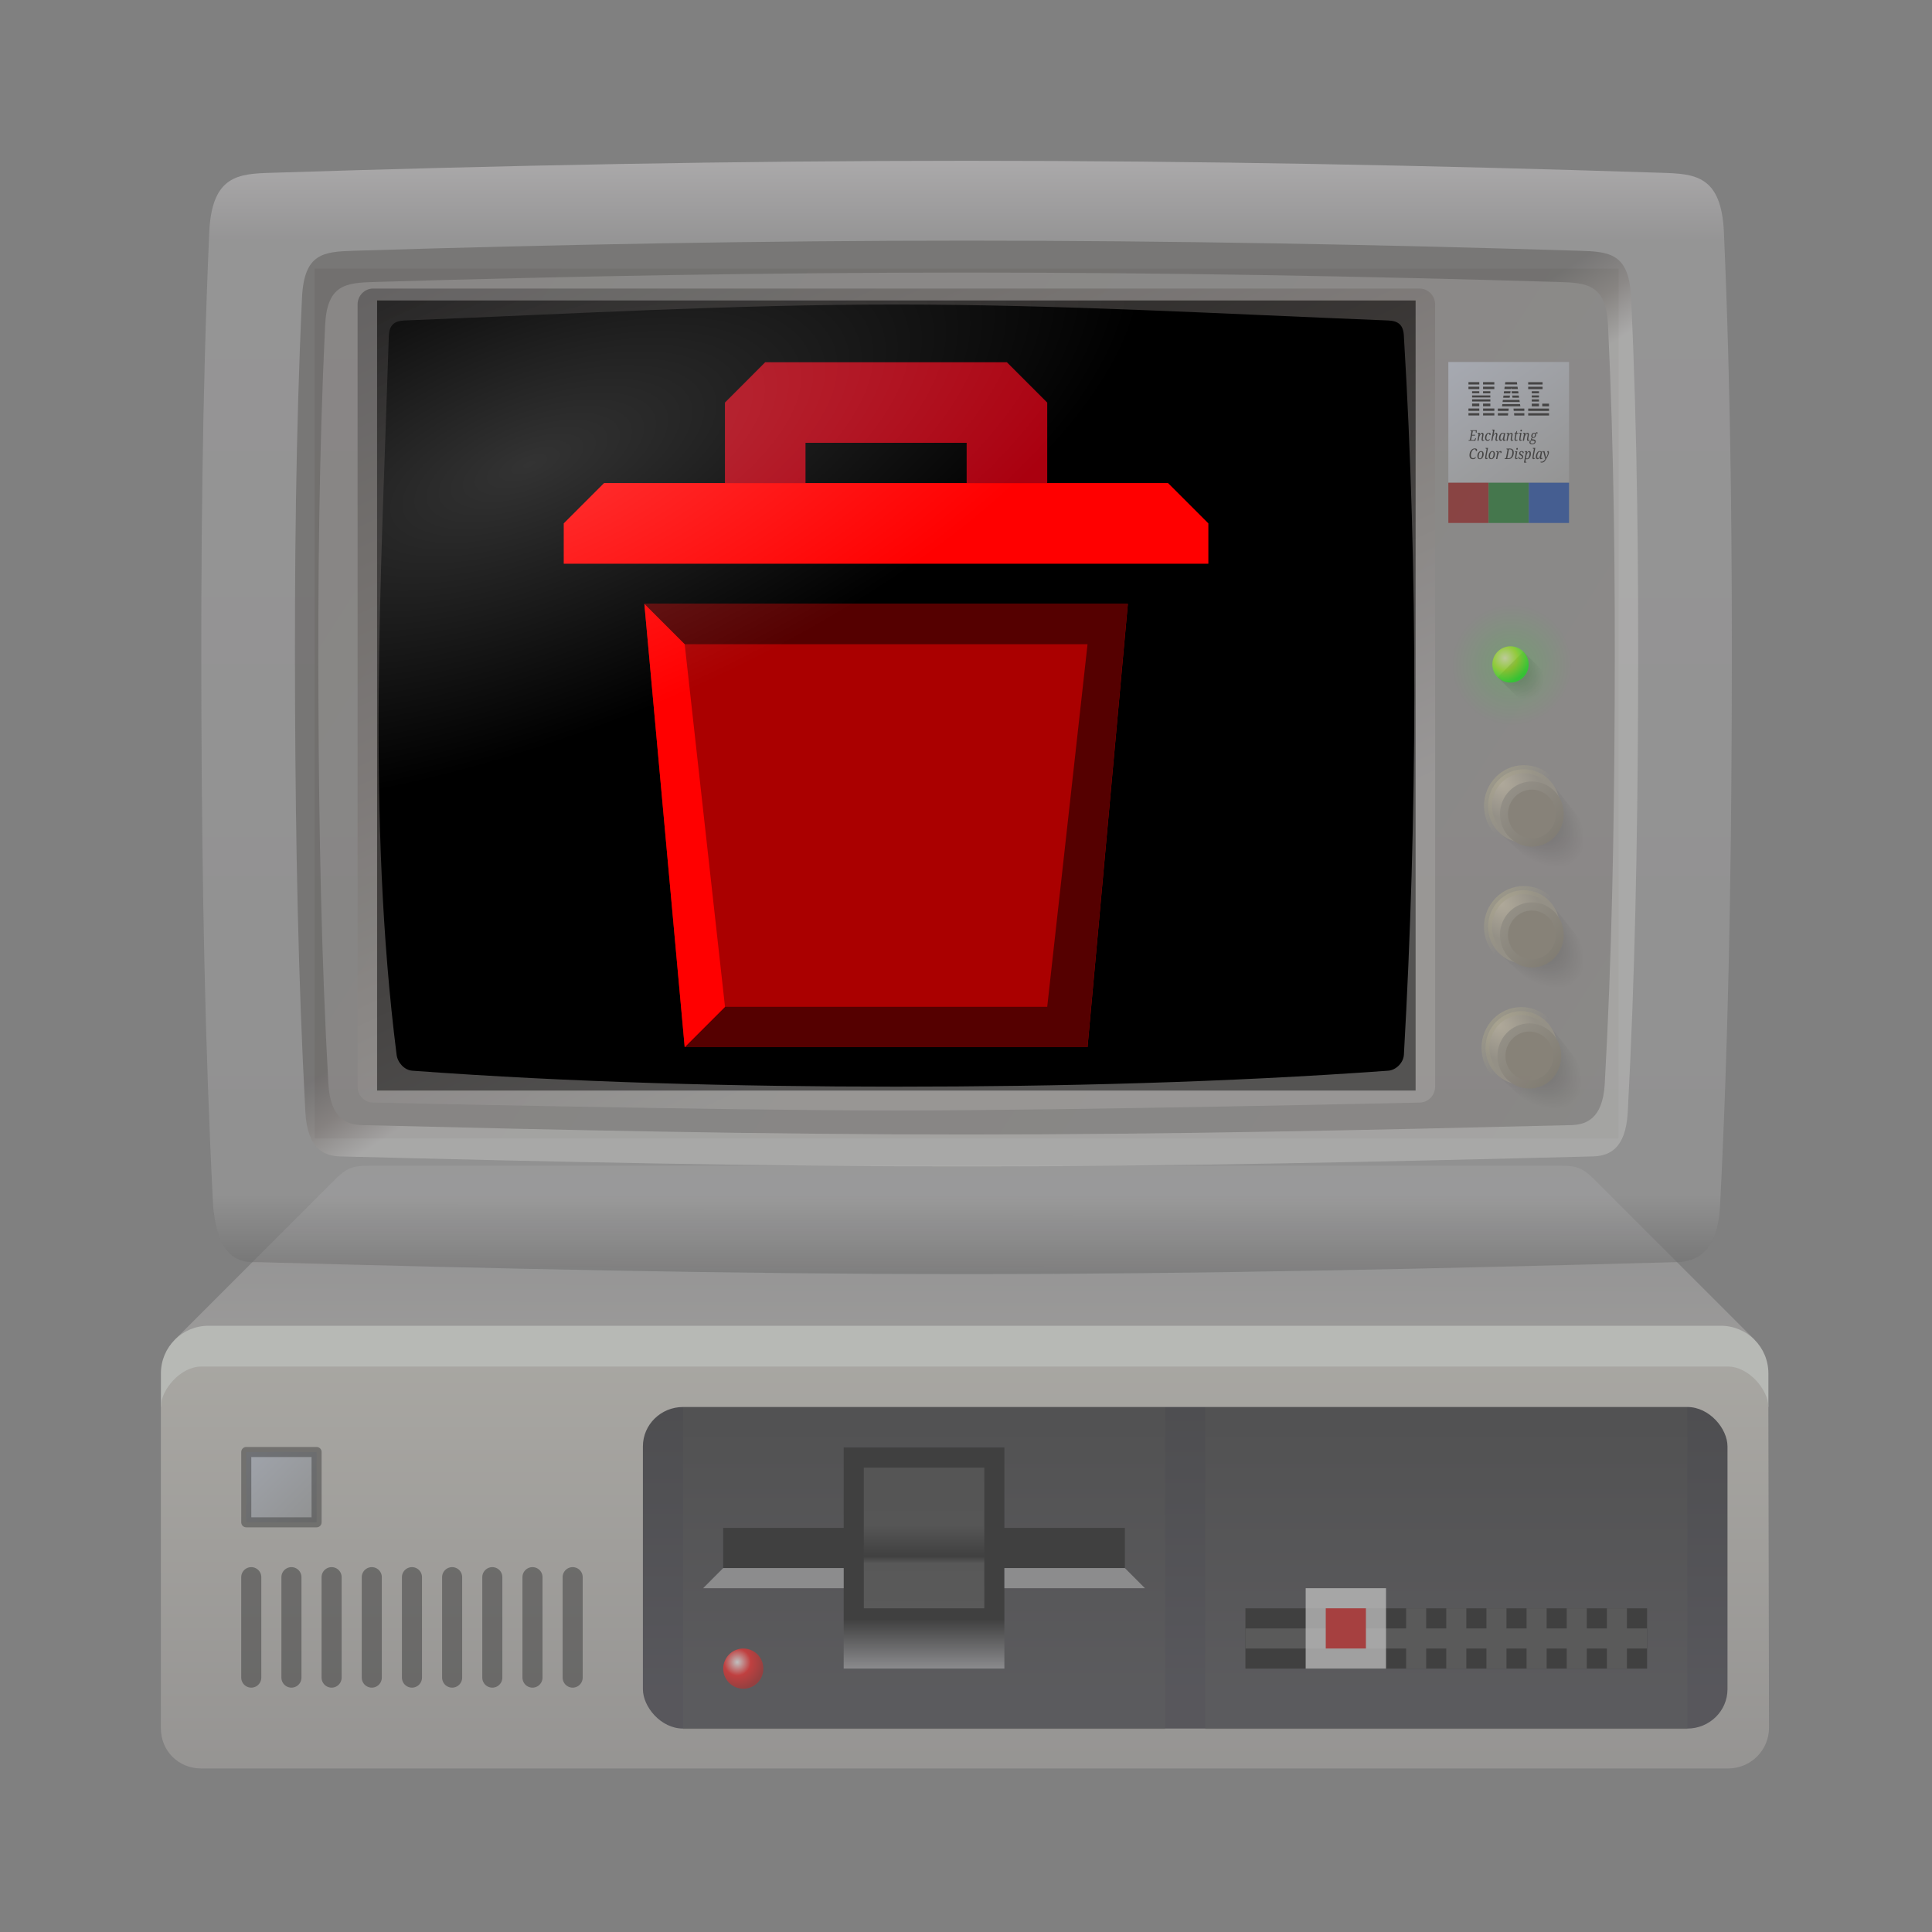 <?xml version="1.0" encoding="UTF-8"?>
<svg width="48" height="48" version="1.1" viewBox="0 0 12.7 12.7" xmlns="http://www.w3.org/2000/svg" xmlns:xlink="http://www.w3.org/1999/xlink"><rect x="0" y="0" width="12.7" height="12.7" fill="#808080" stroke="none"/><defs><linearGradient id="c"><stop stop-color="#292929" offset="0"/><stop stop-color="#3d3d3d" offset="1"/></linearGradient><linearGradient id="b"><stop stop-color="#c2cada" offset="0"/><stop stop-color="#9ea09f" offset="1"/></linearGradient><linearGradient id="z" x1="2.646" x2="2.646" y1="49.477" y2="65.088" gradientTransform="matrix(.769 0 0 .769 .611 -.59)" gradientUnits="userSpaceOnUse"><stop stop-color="#cfccc3" offset="0"/><stop stop-color="#aba8a5" offset="1"/></linearGradient><linearGradient id="q" x1="3.187" x2="3.175" y1="42.598" y2="49.237" gradientTransform="matrix(.769 0 0 .769 .59 -1.2)" gradientUnits="userSpaceOnUse"><stop stop-color="#9f9fa2" offset="0"/><stop stop-color="#b5b3b1" offset="1"/></linearGradient><linearGradient id="n" x1="5.257" x2="8.276" y1="52.971" y2="55.989" gradientTransform="matrix(.935 0 0 .935 .704 -9.194)" gradientUnits="userSpaceOnUse" xlink:href="#b"/><linearGradient id="aa" x1="23.019" x2="23.019" y1="51.329" y2="61.383" gradientTransform="matrix(.997 0 0 1.066 .094 -16.713)" gradientUnits="userSpaceOnUse"><stop stop-color="#1c1c21" offset="0"/><stop stop-color="#2f2e38" offset="1"/></linearGradient><linearGradient id="w" x1="42.598" x2="42.598" y1="51.329" y2="61.383" gradientTransform="matrix(.947 0 0 .984 2.534 -12.229)" gradientUnits="userSpaceOnUse" xlink:href="#c"/><linearGradient id="v" x1="42.598" x2="42.598" y1="51.329" y2="61.383" gradientTransform="matrix(.947 0 0 .984 1.882 -12.229)" gradientUnits="userSpaceOnUse" xlink:href="#c"/><linearGradient id="s" x1="24.97" x2="24.97" y1="51.419" y2="58.622" gradientTransform="matrix(.965 0 0 1.155 .322 -19.847)" gradientUnits="userSpaceOnUse"><stop offset="0"/><stop offset=".781"/><stop stop-color="#929297" offset="1"/></linearGradient><linearGradient id="r" x1="30.785" x2="30.785" y1="52.456" y2="57.343" gradientTransform="matrix(.848 0 0 1.084 3.621 -16.529)" gradientUnits="userSpaceOnUse"><stop stop-color="#292929" offset="0"/><stop stop-color="#2b2b2b" offset=".41"/><stop offset=".63"/><stop stop-color="#303030" offset=".68"/><stop stop-color="#333" offset="1"/></linearGradient><radialGradient id="k" cx="27.208" cy="57.856" r=".529" gradientTransform="matrix(-9.2292e-6 1.907 -1.915 -9.4548e-6 135.75 -4.233)" gradientUnits="userSpaceOnUse"><stop stop-color="#fff" offset="0"/><stop stop-color="#f00" offset=".498"/><stop stop-color="#a00" offset="1"/></radialGradient><linearGradient id="y" x1="7.938" x2="7.933" y1="2.646" y2="39.555" gradientTransform="matrix(.408 0 0 .417 -2.764 -4.422)" gradientUnits="userSpaceOnUse"><stop stop-color="#d5d2d4" offset="0"/><stop stop-color="#abaaab" offset=".07"/><stop stop-color="#a2a2a2" offset=".93"/><stop stop-color="#686868" offset="1"/></linearGradient><linearGradient id="x" x1="11.159" x2="12.747" y1="33.478" y2="35.983" gradientTransform="matrix(.408 0 0 .417 -2.764 -4.422)" gradientUnits="userSpaceOnUse"><stop stop-color="#5b5958" offset="0"/><stop stop-color="#847e7b" offset=".5"/><stop stop-color="#c0bfbe" offset="1"/></linearGradient><linearGradient id="u" x1="13.229" x2="25.4" y1="6.879" y2="33.867" gradientTransform="matrix(.408 0 0 .417 -2.764 -4.422)" gradientUnits="userSpaceOnUse"><stop stop-color="#413f3f" offset="0"/><stop stop-color="#726c69" offset=".5"/><stop stop-color="#a7a5a4" offset="1"/></linearGradient><linearGradient id="m" x1="51.656" x2="54.968" y1="9.754" y2="13.668" gradientTransform="matrix(1.39 0 0 1.15 -18.631 -2.61)" gradientUnits="userSpaceOnUse" xlink:href="#b"/><radialGradient id="l" cx="27.208" cy="57.856" r=".529" gradientTransform="matrix(-3.0458e-6 .632 -.632 -3.1348e-6 55.083 -13.631)" gradientUnits="userSpaceOnUse"><stop stop-color="#ffb" offset="0"/><stop stop-color="#af0" offset=".498"/><stop stop-color="#0f0" offset="1"/></radialGradient><radialGradient id="j" cx="53.975" cy="20.637" r=".794" gradientTransform="matrix(1.054 3.7014e-6 -1.8253e-6 1.054 -38.272 -18.092)" gradientUnits="userSpaceOnUse"><stop stop-color="#0f0" stop-opacity=".2" offset=".3"/><stop stop-color="#0f0" stop-opacity="0" offset="1"/></radialGradient><radialGradient id="i" cx="52.759" cy="-23.573" r=".529" gradientTransform="matrix(1.117 8.7133e-6 -5.2303e-6 .67 -43.227 5.239)" gradientUnits="userSpaceOnUse"><stop stop-opacity=".5" offset="0"/><stop stop-opacity="0" offset="1"/></radialGradient><radialGradient id="g" cx="53.975" cy="23.343" r="1.607" gradientTransform="matrix(1.071 1.071 -.576 .576 9.65 -47.953)" gradientUnits="userSpaceOnUse"><stop stop-opacity=".5" offset="0"/><stop stop-opacity="0" offset="1"/></radialGradient><radialGradient id="f" cx="54.548" cy="23.063" r="1.323" gradientTransform="matrix(-.5 .6 -.984 -.82 103.14 8.669)" gradientUnits="userSpaceOnUse"><stop stop-color="#d6cbae" offset="0"/><stop stop-color="#9d9786" offset="1"/></radialGradient><linearGradient id="p" x1="52.652" x2="55.298" y1="21.96" y2="24.606" gradientUnits="userSpaceOnUse"><stop stop-color="#bab28d" offset="0"/><stop stop-color="#b8b389" stop-opacity="0" offset=".498"/></linearGradient><linearGradient id="o" x1="53.446" x2="55.033" y1="22.754" y2="24.342" gradientUnits="userSpaceOnUse"><stop stop-color="#9d9786" offset="0"/><stop stop-color="#77705f" offset="1"/></linearGradient><linearGradient id="t" x1="11.774" x2="55.959" y1="6.218" y2="35.057" gradientTransform="matrix(.408 0 0 .417 -2.764 -4.422)" gradientUnits="userSpaceOnUse"><stop stop-color="#74706d" offset="0"/><stop stop-color="#7e7a77" offset="1"/></linearGradient><radialGradient id="h" cx="19.05" cy="10.065" r="17.595" gradientTransform="matrix(.479 -.188 .075 .2 -4.868 2.451)" gradientUnits="userSpaceOnUse"><stop stop-color="#fff" stop-opacity=".2" offset="0"/><stop stop-color="#fff" stop-opacity="0" offset="1"/></radialGradient></defs><g transform="matrix(.22 0 0 .22 .48 .74)" opacity=".5" style="mix-blend-mode:normal"><path d="m3.042 36.666 4.793-4.793c0.407-0.407 0.592-0.408 1.203-0.408l35.21-5.43e-4c0.611 0 0.795 0.001 1.203 0.408l4.793 4.793z" fill="url(#q)" opacity="1" style="mix-blend-mode:normal"/><path d="m4.05 36.249h45.182c0.789 0 1.425 0.635 1.425 1.425v0.996h-48.031l1e-7 -0.996c1e-7 -0.789 0.635-1.425 1.425-1.425z" fill="#edf1ea" opacity="1" stroke-linecap="round" stroke-linejoin="round" stroke-width=".204" style="mix-blend-mode:normal"/><path d="m3.826 37.469h45.629c0.611 0 1.2 0.692 1.201 1.201l0.02 9.586c0.001 0.676-0.545 1.221-1.221 1.221h-45.629c-0.676 0-1.201-0.524-1.201-1.201v-9.606c0-0.509 0.59-1.201 1.201-1.201z" fill="url(#z)" opacity="1"/><g transform="matrix(.851 0 0 .851 .245 5.544)" opacity="1" stroke-width=".954" style="mix-blend-mode:normal"><rect x="5.795" y="40.514" width="2.469" height="2.469" rx="6.8657e-18" ry="6.867e-18" fill="url(#n)" opacity="1" stroke="#000" stroke-linecap="round" stroke-linejoin="round" stroke-opacity=".5" stroke-width=".353" style="mix-blend-mode:normal;paint-order:markers stroke fill"/></g><g transform="matrix(.769 0 0 .769 .611 9.754)" opacity="1" style="mix-blend-mode:normal"><path id="a" d="m6.131 44.223v3.902" fill="none" stroke="#000" stroke-linecap="round" stroke-linejoin="round" stroke-opacity=".533" stroke-width=".78" style="paint-order:markers stroke fill"/><use transform="translate(1.561)" xlink:href="#a"/><use transform="translate(3.122)" xlink:href="#a"/><use transform="translate(7.805)" xlink:href="#a"/><use transform="translate(4.683)" xlink:href="#a"/><use transform="translate(6.244)" xlink:href="#a"/><use transform="translate(9.366)" xlink:href="#a"/><use id="d" transform="translate(10.927)" xlink:href="#a"/><use transform="translate(1.561)" xlink:href="#d"/></g><g transform="matrix(.791 0 0 .776 .09 9.379)"><rect x="21.413" y="37.755" width="40.97" height="12.382" rx="1.517" fill="url(#aa)" opacity="1" stroke-linecap="round" stroke-linejoin="round" stroke-opacity=".5" stroke-width=".273" style="mix-blend-mode:normal;paint-order:markers stroke fill"/><g transform="matrix(.998 0 0 1.023 .075 -1.167)" opacity="1" style="mix-blend-mode:normal"><rect x="22.9" y="38.057" width="18.245" height="12.107" fill="url(#v)" fill-opacity=".502" opacity="1" style="mix-blend-mode:normal;paint-order:markers stroke fill"/><path d="m24.42 42.597h4.561v-3.027h6.082v3.027h4.561v1.513h-4.561v3.783h-6.082v-3.783h-4.561z" fill="url(#s)" opacity="1" stroke-linecap="round" stroke-opacity=".75" stroke-width=".559" style="mix-blend-mode:normal;paint-order:stroke markers fill"/><path d="m24.42 44.11-0.76 0.757h5.321v-0.757zm10.643 0v0.757h5.321l-0.76-0.757z" fill="#fff" fill-opacity=".5" opacity="1" stroke-linecap="round" stroke-opacity=".75" stroke-width=".58" style="mix-blend-mode:normal;paint-order:stroke markers fill"/><rect x="29.742" y="40.327" width="4.561" height="5.297" ry="0" fill="url(#r)" opacity="1" style="mix-blend-mode:normal;paint-order:stroke markers fill"/><ellipse cx="25.181" cy="47.894" rx=".76" ry=".757" fill="url(#k)" style="paint-order:stroke markers fill"/></g><g transform="matrix(.998 0 0 1.023 .091 -1.167)" opacity="1" style="mix-blend-mode:normal"><rect x="42.65" y="38.057" width="18.245" height="12.107" fill="url(#w)" fill-opacity=".502" opacity="1" style="mix-blend-mode:normal;paint-order:markers stroke fill"/><rect x="44.17" y="45.624" width="15.204" height="2.27" opacity="1" style="mix-blend-mode:normal;paint-order:stroke markers fill"/><path d="m51.772 45.624v0.757l-0.76-1e-6v-0.757h-0.76v0.757h-6.082v0.757h6.082v0.757h0.76v-0.757l0.76 1e-6v0.757h0.76v-0.757l0.76-3e-6v0.757l0.76 1e-6v-0.757l0.76-1e-6v0.757h0.76v-0.757h0.76v0.757h0.76v-0.757l0.76 3e-6v0.757h0.76v-0.757l0.76-1e-6v-0.757l-0.76 1e-6v-0.757h-0.76v0.757h-0.76l-1e-6 -0.757h-0.76v0.757h-0.76l-1e-6 -0.757h-0.76v0.757l-0.76 1e-6v-0.757l-0.76-1e-6v0.757h-0.76l-1e-6 -0.757z" fill="#333" opacity="1" style="mix-blend-mode:normal;paint-order:stroke markers fill"/><rect x="46.451" y="44.867" width="3.041" height="3.027" fill="#fff" fill-opacity=".75" opacity="1" style="mix-blend-mode:normal;paint-order:stroke markers fill"/><rect x="47.211" y="45.624" width="1.52" height="1.513" ry="0" fill="#c00" opacity="1" style="mix-blend-mode:normal;paint-order:stroke markers fill"/></g></g></g><g transform="matrix(.475 0 0 .475 1.097 2.633)"><path d="m1.45-3.152c3.205-0.103 6.411-0.166 9.617-0.166 3.206 0 6.412 0.062 9.617 0.166 0.459 0.015 0.83 0.031 0.864 0.828 0.098 2.244 0.117 4.491 0.108 6.737-9e-3 2.246-0.047 4.494-0.162 6.737-0.024 0.421-0.158 0.759-0.594 0.773-3.277 0.089-6.555 0.166-9.833 0.166-3.278 0-6.556-0.077-9.833-0.166-0.447 0.028-0.557-0.388-0.594-0.773-0.115-2.243-0.153-4.491-0.162-6.737-0.009-2.246 0.01-4.493 0.108-6.737 0.035-0.797 0.406-0.814 0.864-0.828z" fill="url(#y)" opacity=".5" style="paint-order:normal"/><rect x="2.045" y="-1.826" width="18.046" height="12.038" rx="2.9813e-18" ry="3.0937e-18" fill="url(#t)" fill-opacity=".75" opacity=".5" style="mix-blend-mode:normal"/><path d="m11.068-2.213c-2.827 0-5.655 0.053-8.481 0.14-0.424 0.013-0.688 0.037-0.717 0.649-0.087 1.878-0.104 3.759-0.096 5.64 0.008 1.881 0.042 3.762 0.143 5.64 0.031 0.507 0.262 0.597 0.478 0.604 2.89 0.074 5.781 0.139 8.672 0.139h4.04e-4c2.891-6e-6 5.781-0.065 8.671-0.139 0.216-0.007 0.448-0.097 0.478-0.604 0.101-1.878 0.135-3.759 0.143-5.64 0.008-1.881-0.009-3.762-0.096-5.64-0.028-0.612-0.293-0.636-0.716-0.649-2.826-0.087-5.653-0.14-8.481-0.14zm0 0.442c2.729 0 5.457 0.049 8.185 0.13 0.409 0.012 0.664 0.035 0.691 0.604 0.084 1.748 0.1 3.5 0.092 5.251-0.008 1.751-0.04 3.503-0.138 5.251-0.03 0.472-0.253 0.556-0.462 0.562-2.789 0.069-5.579 0.13-8.369 0.13h-4.04e-4c-2.79-4e-6 -5.58-0.061-8.369-0.13-0.209-0.006-0.432-0.09-0.462-0.562-0.098-1.748-0.13-3.5-0.138-5.251-0.008-1.751 0.009-3.502 0.092-5.251 0.027-0.57 0.282-0.592 0.691-0.604 2.728-0.081 5.456-0.13 8.185-0.13z" fill="url(#x)" opacity=".5"/><rect x="2.909" y="-1.385" width="14.372" height="10.934" rx="2.9992e-18" ry="3.0653e-18"/><g stroke-linecap="round" stroke-linejoin="round" stroke-miterlimit="3.3" stroke-opacity=".25" stroke-width=".139"><path d="m8.28-0.53h3.345l0.558 0.558v1.115l-1.115 1e-7v-0.558h-2.23v0.558l-1.115-1e-7v-1.115z" fill="#aa000f" style="paint-order:stroke fill markers"/><path d="m6.608 2.815 0.558 6.133h5.575l0.558-6.133h-5.575z" fill="#a00" style="paint-order:stroke fill markers"/><path d="m5.492 2.258v-0.558l0.558-0.558h7.805l0.558 0.558v0.558z" fill="#f00" style="paint-order:stroke fill markers"/><path d="m13.298 2.815-0.558 6.133h-5.575l0.558-0.558h4.46l0.558-5.018h-5.575l-0.558-0.558z" fill="#500" style="paint-order:stroke fill markers"/><path d="m6.608 2.815 0.558 0.558 0.558 5.018-0.558 0.558z" fill="#f00" style="paint-order:stroke fill markers"/></g><rect x="2.909" y="-1.385" width="14.372" height="10.934" rx="2.9992e-18" ry="3.0653e-18" fill="url(#h)"/><path d="m2.855-1.55c-0.12 0-0.216 0.099-0.216 0.221v10.823c0 0.122 0.096 0.221 0.216 0.221 0 0 4.827 0.11 7.24 0.11 2.413 0 7.24-0.11 7.24-0.11 0.12 0 0.216-0.099 0.216-0.221v-10.823c0-0.122-0.096-0.221-0.216-0.221zm7.24 0.221c2.27 2e-7 4.539 0.131 6.808 0.221 0.139 0.006 0.211 0.061 0.216 0.221 0.198 3.28 0.186 6.664 0 9.94-0.006 0.11-0.108 0.213-0.216 0.221-2.232 0.162-4.57 0.221-6.808 0.221-2.202 0-4.503-0.059-6.7-0.221-0.108-0.008-0.202-0.111-0.216-0.221-0.413-3.266-0.212-6.659-0.108-9.94 0.005-0.16 0.077-0.215 0.216-0.221 2.269-0.09 4.538-0.221 6.808-0.221z" fill="url(#u)" opacity=".5" stroke-miterlimit="3.6" stroke-opacity=".5" stroke-width=".109" style="paint-order:fill markers stroke"/><g transform="matrix(.363 0 0 .371 -1.567 -3.727)" opacity=".5" stroke-width="1.2" style="mix-blend-mode:normal"><rect x="53.171" y="8.608" width="4.602" height="4.503" rx="1.0208e-17" ry="8.4466e-18" fill="url(#m)" opacity="1" style="mix-blend-mode:normal;paint-order:markers stroke fill"/><path d="m54.924 9.447h-0.43v-0.088h0.43zm0 0.171h-0.43v-0.088h0.43zm-0.152 0.157h-0.278v-0.076h0.278zm-0.421-0.328h-0.413v-0.088h0.413zm0.421 0.485h-0.696v-0.078h0.696zm-0.421-0.314h-0.413v-0.088h0.413zm0.421 0.641h-0.278v-0.099h0.278zm-0.421-0.485h-0.275v-0.076h0.275zm0.574 0.657h-0.43v-0.088h0.43zm-0.152-0.349h-0.696v-0.081h0.696zm0.152 0.52h-0.43v-0.086h0.43zm-0.574-0.344h-0.275v-0.099h0.275zm0 0.173h-0.413v-0.088h0.413zm0 0.171h-0.413v-0.086h0.413zm1.446-1.156h-0.466l0.011-0.088h0.442zm0.049 0.333h-0.253l-0.011-0.081h0.252zm-0.024-0.162h-0.252l-0.007-0.055-0.007 0.055h-0.249l0.011-0.088h0.49zm0.047 0.323h-0.253l-0.011-0.081h0.252zm-0.325-0.241-0.013 0.081h-0.247l0.011-0.081zm0.524 0.733h-0.404l-0.01-0.088h0.414zm-0.175-0.331h-0.654l0.011-0.079h0.631zm-0.371-0.241-0.013 0.081h-0.247l0.011-0.081zm0.547 0.744h-0.384l-0.01-0.086h0.394zm-0.152-0.344h-0.699l0.011-0.081h0.676zm-0.443 0.085-0.01 0.088h-0.406v-0.088zm-0.02 0.173-0.01 0.086h-0.385v-0.086zm1.31-1.07h-0.549v-0.088h0.549zm0 0.171h-0.549v-0.088h0.549zm0.246 0.641h-0.259v-0.099h0.259zm-0.383-0.485h-0.276v-0.076h0.276zm0 0.157h-0.276v-0.078h0.276zm0 0.152h-0.276v-0.081h0.276zm0 0.176h-0.276v-0.099h0.276zm0.383 0.173h-0.795v-0.088h0.795zm0 0.171h-0.795v-0.086h0.795z" stroke-linecap="round" stroke-linejoin="round" stroke-opacity=".5" stroke-width=".368" style="mix-blend-mode:normal;paint-order:markers stroke fill" aria-label="HAL"/><path d="m55.948 11.13c-0.009 0-0.016 0.004-0.022 0.011-0.005 0.007-0.008 0.016-0.008 0.028 0 0.02 0.009 0.029 0.028 0.029 0.009 0 0.016-3e-3 0.021-0.009 0.006-0.007 0.008-0.016 0.008-0.029 0-0.02-0.009-0.03-0.028-0.03zm-1.107 6.45e-4 -0.004 0.023h0.004c0.023 0 0.034 0.008 0.034 0.025 0 0.003-0.002 0.013-0.005 0.029l-0.063 0.338h0.045l0.026-0.14c0.005-0.027 0.017-0.053 0.037-0.081 0.019-0.028 0.038-0.042 0.056-0.042 0.015 0 0.023 0.011 0.023 0.033 0 0.012-0.002 0.029-0.007 0.051l-0.011 0.057c-0.006 0.033-0.01 0.057-0.01 0.073s4e-3 0.03 0.012 0.04c0.008 0.01 0.019 0.015 0.032 0.015 0.019 0 0.039-0.011 0.06-0.031l-0.008-0.016c-0.011 0.008-0.022 0.013-0.032 0.013-0.011 0-0.017-0.009-0.017-0.026 0-0.016 0.002-0.036 0.007-0.057l0.013-0.065c0.006-0.028 9e-3 -0.048 9e-3 -0.059 0-0.04-0.017-0.061-0.052-0.061-0.033 0-0.064 0.024-0.091 0.073h-0.005c0.007-0.031 0.013-0.061 0.019-0.091l0.019-0.1zm-0.829 0.025-0.004 0.023h0.007c0.014 0 0.023 0.002 0.028 0.007 0.004 0.004 0.007 0.011 0.007 0.019 0 0.004-2.34e-4 0.008-0.001 0.013l-0.051 0.268c-0.002 0.011-0.007 0.02-0.013 0.027-0.006 0.006-0.018 0.009-0.035 0.009h-0.007l-0.004 0.023h0.263l0.022-0.096h-0.026l-0.008 0.023c-0.009 0.03-0.028 0.045-0.056 0.045h-0.094l0.031-0.164h0.118l0.005-0.027h-0.118l0.028-0.145h0.082c0.023 0 0.035 0.012 0.035 0.036 0 0.002-3.87e-4 0.007-0.001 0.015l-0.001 0.017h0.026l0.016-0.096zm1.758 0.029c-0.018 0.051-0.043 0.077-0.075 0.077l-0.004 0.022h0.037l-0.03 0.158c-0.003 0.017-0.005 0.032-0.005 0.045 0 0.043 0.018 0.064 0.053 0.064 0.022 0 0.044-0.009 0.066-0.026l-0.008-0.021c-0.013 0.008-0.026 0.012-0.04 0.012-0.017 0-0.026-0.01-0.026-0.03 0-0.01 2e-3 -0.026 6e-3 -0.047l0.03-0.156h0.059l6e-3 -0.031h-0.059l0.013-0.067zm0.778 0.041c-0.02 0-0.037 0.013-0.053 0.039-0.013-0.012-0.029-0.017-0.05-0.017-0.034 0-0.062 0.013-0.083 0.038-0.021 0.025-0.031 0.053-0.031 0.083 0 0.031 0.011 0.053 0.034 0.065-0.018 0.01-0.03 0.02-0.037 0.027-0.006 0.008-0.01 0.017-0.01 0.028 0 0.017 0.008 0.03 0.023 0.038-0.025 0.005-0.044 0.014-0.059 0.028-0.014 0.014-0.021 0.031-0.021 0.051 0 0.047 0.035 0.071 0.107 0.071 0.043 0 0.075-0.01 0.098-0.029 0.023-0.019 0.035-0.045 0.035-0.079 0-0.042-0.025-0.065-0.076-0.071l-0.047-6e-3c-0.017-0.002-0.025-7e-3 -0.025-0.016 0-0.012 0.011-0.024 0.035-0.035 0.003 7.1e-4 0.008 0.001 0.016 0.001 0.034 0 0.061-0.013 0.081-0.038 0.021-0.026 0.031-0.054 0.031-0.084 0-0.017-0.004-0.031-0.011-0.042 0.01-0.008 0.018-0.013 0.025-0.013 0.009 0 0.013 0.006 0.013 0.019 0.019 0 0.029-0.011 0.029-0.033 0-0.017-0.009-0.025-0.025-0.025zm-1.833 0.021c-0.042 0-0.077 0.02-0.105 0.06-0.028 0.04-0.041 0.083-0.041 0.131 0 0.035 0.009 0.063 0.026 0.083 0.018 0.02 0.041 0.03 0.069 0.03 0.026 0 0.046-0.007 0.062-0.019 0.015-0.013 0.023-0.026 0.023-0.041 0-0.007-0.002-0.012-0.005-0.014-0.018 0.026-0.042 0.039-0.071 0.039-0.036 0-0.054-0.025-0.054-0.074 0-0.036 0.009-0.073 0.026-0.112 0.017-0.038 0.036-0.057 0.059-0.057 0.012 0 0.021 0.006 0.028 0.018 0.007 0.012 0.01 0.027 0.01 0.047 0.013 0 0.023-0.003 0.031-0.011 0.008-0.007 0.012-0.017 0.012-0.028 0-0.015-6e-3 -0.027-0.019-0.037-0.013-0.01-0.03-0.015-0.053-0.015zm0.532 0c-0.041 0-0.076 0.021-0.104 0.064-0.028 0.043-0.042 0.089-0.042 0.14 0 0.031 0.006 0.057 0.017 0.074 0.011 0.017 0.027 0.026 0.047 0.026 0.038 0 0.068-0.03 0.092-0.088h3e-3c-0.003 0.017-0.005 0.031-0.005 0.043 0 0.03 0.013 0.045 0.038 0.045 0.023 0 0.045-0.011 0.069-0.033l-9e-3 -0.016c-0.014 0.009-0.026 0.014-0.035 0.014-0.011 0-0.016-0.009-0.016-0.027 0-0.015 0.002-0.036 0.007-0.061l0.034-0.175h-0.016l-0.022 0.014c-0.016-0.013-0.035-0.02-0.057-0.02zm-0.789 6.46e-4c-0.033 0-0.063 0.024-0.089 0.073h-0.005l0.013-0.069h-0.09l-0.004 0.023h0.004c0.023 0 0.034 0.009 0.034 0.026 0 0.006-4.68e-4 0.015-0.002 0.025l-0.041 0.22h0.046l0.026-0.14c0.005-0.027 0.018-0.054 0.037-0.081 0.019-0.027 0.038-0.041 0.056-0.041 0.015 0 0.022 0.011 0.022 0.033 0 0.012-0.002 0.029-0.007 0.051l-0.011 0.057c-0.006 0.033-9e-3 0.057-9e-3 0.073 0 0.017 4e-3 0.03 0.012 0.04 0.008 0.01 0.019 0.015 0.032 0.015 0.019 0 0.039-0.011 0.06-0.031l-9e-3 -0.016c-0.011 0.008-0.022 0.013-0.031 0.013-0.011 0-0.017-0.009-0.017-0.026 0-0.016 0.002-0.036 0.007-0.057l0.013-0.064c0.006-0.028 9e-3 -0.049 9e-3 -0.06 0-0.04-0.018-0.061-0.053-0.061zm1.11 0c-0.033 0-0.063 0.024-0.089 0.073h-0.005l0.013-0.069h-0.091l-0.004 0.023h0.004c0.023 0 0.035 0.009 0.035 0.026 0 0.006-9.99e-4 0.015-3e-3 0.025l-0.041 0.22h0.046l0.026-0.14c0.005-0.027 0.018-0.054 0.037-0.081 0.019-0.027 0.038-0.041 0.056-0.041 0.015 0 0.022 0.011 0.022 0.033 0 0.012-0.002 0.029-0.007 0.051l-0.011 0.057c-0.006 0.033-0.01 0.057-0.01 0.073 0 0.017 4e-3 0.03 0.012 0.04 0.008 0.01 0.019 0.015 0.032 0.015 0.018 0 0.039-0.011 0.06-0.031l-9e-3 -0.016c-0.011 0.008-0.022 0.013-0.031 0.013-0.011 0-0.017-0.009-0.017-0.026 0-0.016 0.002-0.036 0.007-0.057l0.013-0.064c0.006-0.028 9e-3 -0.049 9e-3 -0.06 0-0.04-0.017-0.061-0.052-0.061zm0.623 0c-0.033 0-0.063 0.024-0.089 0.073h-0.005l0.013-0.069h-0.091l-0.004 0.023h0.004c0.023 0 0.034 0.009 0.034 0.026 0 0.006-1e-3 0.015-3e-3 0.025l-0.041 0.22h0.046l0.026-0.14c0.005-0.027 0.018-0.054 0.037-0.081 0.019-0.027 0.038-0.041 0.056-0.041 0.015 0 0.023 0.011 0.023 0.033 0 0.012-0.002 0.029-0.007 0.051l-0.011 0.057c-0.006 0.033-0.01 0.057-0.01 0.073 0 0.017 4e-3 0.03 0.012 0.04 0.008 0.01 0.019 0.015 0.033 0.015 0.018 0 0.038-0.011 0.059-0.031l-0.008-0.016c-0.011 0.008-0.022 0.013-0.032 0.013-0.011 0-0.017-0.009-0.017-0.026 0-0.016 0.002-0.036 6e-3 -0.057l0.013-0.065c0.006-0.028 9e-3 -0.048 9e-3 -0.059 0-0.04-0.017-0.061-0.052-0.061zm-0.318 0.005-0.004 0.023h0.007c0.02 0 0.03 0.008 0.03 0.023 0 0.004-6.95e-4 0.008-0.002 0.014l-0.019 0.101c-0.007 0.041-0.011 0.069-0.011 0.085 0 0.015 0.004 0.028 0.011 0.037 0.007 0.01 0.017 0.015 0.029 0.015 0.022 0 0.044-0.011 0.066-0.033l-9e-3 -0.016c-0.014 0.009-0.026 0.014-0.035 0.014-0.011 0-0.016-0.009-0.016-0.027 0-0.014 0.002-0.035 0.007-0.061l0.034-0.176zm-0.622 0.019c0.017 0 0.029 0.006 0.037 0.019l-0.018 0.097c-0.006 0.032-0.017 0.061-0.035 0.088-0.018 0.027-0.035 0.04-0.051 0.04-0.021 0-0.031-0.021-0.031-0.063 0-0.042 0.009-0.083 0.028-0.122 0.019-0.04 0.043-0.059 0.071-0.059zm1.189 6.45e-4c0.022 0 0.034 0.015 0.034 0.045 0 0.025-0.006 0.047-0.017 0.068-0.011 0.021-0.026 0.031-0.045 0.031-0.023 0-0.034-0.015-0.034-0.045 0-0.024 0.006-0.047 0.017-0.067 0.011-0.021 0.027-0.031 0.046-0.031zm-0.072 0.266 0.047 0.005c0.03 3e-3 0.046 0.017 0.046 0.041 0 0.02-0.008 0.036-0.023 0.047-0.015 0.012-0.037 0.018-0.066 0.018-0.046 0-0.069-0.016-0.069-0.047 0-0.015 0.004-0.027 0.013-0.037 0.009-0.01 0.018-0.017 0.03-0.021 0.012-0.004 0.019-0.006 0.022-0.005zm-0.575 0.274c-0.009 0-0.016 0.004-0.022 0.011-0.005 0.007-0.008 0.016-0.008 0.028 0 0.02 0.009 0.029 0.028 0.029 0.009 0 0.016-3e-3 0.021-0.009 0.006-0.007 0.008-0.016 0.008-0.029 0-0.02-0.009-0.03-0.028-0.03zm-1.2 6.46e-4 -0.005 0.023h6e-3c0.023 0 0.035 0.008 0.035 0.025 0 0.006-0.002 0.014-0.004 0.025l-0.04 0.21c-0.007 0.04-0.011 0.068-0.011 0.085 0 0.015 0.003 0.028 0.011 0.037 0.008 0.01 0.018 0.015 0.029 0.015 0.022 0 0.044-0.011 0.066-0.033l-9e-3 -0.016c-0.014 0.009-0.026 0.014-0.035 0.014-0.011 0-0.016-0.009-0.016-0.027 0-0.014 0.003-0.035 0.008-0.061l0.056-0.298zm1.801 0-0.004 0.023h0.005c0.023 0 0.035 0.008 0.035 0.025 0 0.006-9.27e-4 0.014-3e-3 0.025l-0.04 0.21c-0.007 0.04-0.011 0.068-0.011 0.085 0 0.015 0.004 0.028 0.011 0.037 0.008 0.01 0.018 0.015 0.029 0.015 0.022 0 0.043-0.011 0.066-0.033l-9e-3 -0.016c-0.014 0.009-0.025 0.014-0.035 0.014-0.011 0-0.016-0.009-0.016-0.027 0-0.014 0.002-0.035 0.007-0.061l0.057-0.298zm-2.216 0.019c-0.057 0-0.106 0.026-0.144 0.076-0.039 0.05-0.057 0.11-0.057 0.179 0 0.047 0.012 0.083 0.035 0.108 0.024 0.025 0.057 0.038 0.1 0.038 0.032 0 0.057-0.007 0.075-0.021 0.018-0.014 0.028-0.029 0.028-0.047 0-0.009-0.002-0.015-0.007-0.018-0.023 0.033-0.053 0.05-0.091 0.05-0.058 0-0.087-0.034-0.087-0.102 0-0.058 0.014-0.112 0.041-0.161 0.027-0.049 0.061-0.073 0.101-0.073 0.033 0 0.049 0.025 0.049 0.074 0.015 0 0.026-0.004 0.035-0.011 0.009-0.008 0.013-0.018 0.013-0.031 0-0.019-0.008-0.033-0.024-0.044-0.016-0.011-0.038-0.017-0.066-0.017zm1.211 6e-3 -0.004 0.023h6e-3c0.024 0 0.035 0.007 0.035 0.022 0 0.003-5.25e-4 0.009-0.002 0.015l-0.051 0.268c-0.005 0.026-0.021 0.039-0.048 0.039h-0.007l-0.004 0.023h0.154c0.059 0 0.107-0.023 0.143-0.069 0.036-0.046 0.053-0.103 0.053-0.173 0-0.048-0.012-0.084-0.036-0.11-0.024-0.026-0.059-0.039-0.103-0.039zm0.091 0.027h0.039c0.062 0 0.093 0.039 0.093 0.116 0 0.066-0.014 0.119-0.041 0.16-0.027 0.04-0.065 0.06-0.112 0.06h-0.043zm-1.056 0.065c-0.044 0-0.079 0.02-0.106 0.059-0.027 0.039-0.04 0.083-0.04 0.132 0 0.035 0.009 0.063 0.025 0.083 0.017 0.02 0.039 0.03 0.069 0.03 0.043 0 0.079-0.02 0.105-0.059 0.027-0.039 0.04-0.084 0.04-0.132 0-0.037-0.008-0.064-0.025-0.083-0.017-0.019-0.039-0.029-0.068-0.029zm0.43 0c-0.044 0-0.078 0.02-0.105 0.059-0.027 0.039-0.04 0.083-0.04 0.132 0 0.035 0.008 0.063 0.025 0.083 0.017 0.02 0.04 0.03 0.069 0.03 0.043 0 0.078-0.02 0.105-0.059 0.027-0.039 0.04-0.084 0.04-0.132 0-0.037-0.009-0.064-0.025-0.083-0.017-0.019-0.039-0.029-0.068-0.029zm0.306 0c-0.017 0-0.032 0.006-0.044 0.017-0.013 0.012-0.026 0.034-0.039 0.067h-0.005l0.01-0.079h-0.086l-0.005 0.023h0.004c0.026 0 0.039 0.009 0.039 0.026 0 0.006-9.99e-4 0.015-3e-3 0.025l-0.041 0.22h0.046l0.018-0.1c0.008-0.042 0.021-0.08 0.038-0.113 0.017-0.033 0.033-0.05 0.049-0.05 0.013 0 0.02 0.015 0.02 0.043 0.027 0 0.041-0.014 0.041-0.042 0-0.025-0.014-0.037-0.041-0.037zm1.096 0c-0.036 0-0.066 0.026-0.09 0.078h-0.002l0.012-0.073h-0.087l-0.004 0.023h0.004c0.023 0 0.034 0.009 0.034 0.026 0 4e-3 -0.001 0.013-0.004 0.029l-0.065 0.347h0.092l0.004-0.023h-0.007c-0.023 0-0.034-0.009-0.034-0.025 0-0.005 0.002-0.016 0.005-0.031l0.007-0.033c0.001-0.006 0.003-0.014 0.004-0.026 0.013 0.008 0.029 0.013 0.048 0.013 0.043 0 0.078-0.022 0.105-0.066 0.027-0.044 0.041-0.09 0.041-0.139 0-0.032-0.005-0.057-0.016-0.073-0.011-0.017-0.026-0.025-0.046-0.025zm0.399 0c-0.041 0-0.076 0.021-0.104 0.064-0.028 0.043-0.042 0.089-0.042 0.14 0 0.031 0.006 0.057 0.017 0.074 0.011 0.017 0.027 0.026 0.047 0.026 0.038 0 0.068-0.03 0.092-0.088h3e-3c-0.003 0.017-0.005 0.031-0.005 0.043 0 0.03 0.013 0.045 0.038 0.045 0.023 0 0.046-0.011 0.069-0.033l-9e-3 -0.016c-0.014 0.009-0.026 0.014-0.035 0.014-0.011 0-0.016-0.009-0.016-0.027 0-0.015 0.002-0.036 0.007-0.061l0.034-0.175h-0.016l-0.022 0.014c-0.016-0.013-0.035-0.02-0.057-0.02zm-0.689 6.45e-4c-0.028 0-0.051 0.007-0.068 0.023-0.017 0.015-0.026 0.035-0.026 0.059 0 0.017 4e-3 0.033 0.012 0.046 0.008 0.013 0.024 0.026 0.048 0.038 0.018 0.009 0.03 0.019 0.038 0.028 0.007 0.009 0.011 0.02 0.011 0.033 0 0.034-0.017 0.051-0.053 0.051-0.018 0-0.031-0.006-0.041-0.019-0.01-0.013-0.015-0.03-0.015-0.053-0.009 0-0.016 0.002-0.022 0.009-0.006 0.006-0.008 0.015-0.008 0.027 0 0.019 7e-3 0.034 0.022 0.045 0.015 0.011 0.035 0.017 0.059 0.017 0.031 0 0.055-0.008 0.074-0.025 0.018-0.017 0.028-0.039 0.028-0.065 0-0.037-0.019-0.065-0.059-0.085-0.017-0.008-0.03-0.017-0.038-0.025-0.008-0.009-0.012-0.019-0.012-0.031 0-0.014 0.004-0.025 0.013-0.034 0.009-0.009 0.02-0.013 0.035-0.013 0.014 0 0.025 0.006 0.032 0.017 0.008 0.011 0.012 0.026 0.012 0.044 0.025 0 0.037-0.011 0.037-0.034 0-0.015-0.007-0.027-0.02-0.037-0.013-0.01-0.032-0.015-0.056-0.015zm1.005 0c-0.009 0-0.016 0.003-0.022 0.011-0.006 0.007-0.01 0.017-0.01 0.029 0.016 0 0.024 0.01 0.024 0.03 0 0.046-0.022 0.106-0.066 0.181h-0.002c-0.002-0.02-0.009-0.053-0.02-0.099l-0.038-0.148h-0.071l-0.004 0.023h0.005c0.01 0 0.017 0.002 0.022 0.007 5e-3 0.004 0.009 0.012 0.012 0.023l0.065 0.242c-0.045 0.066-0.091 0.1-0.138 0.1-0.014 0-0.027-0.003-0.038-0.007l-0.007 0.027c0.014 0.007 0.029 0.01 0.046 0.01 0.043 0 0.078-0.013 0.105-0.039 0.027-0.026 0.062-0.079 0.106-0.159 0.044-0.08 0.066-0.141 0.066-0.185 0-0.031-0.011-0.046-0.034-0.046zm-1.257 0.005-0.005 0.023 0.007 6.45e-4c0.02 0 0.03 0.007 0.03 0.023 0 0.004-6.94e-4 0.008-0.002 0.014l-0.019 0.101c-0.007 0.041-0.011 0.069-0.011 0.085 0 0.015 0.004 0.028 0.011 0.037 0.007 0.01 0.017 0.015 0.029 0.015 0.022 0 0.044-0.011 0.066-0.033l-9e-3 -0.016c-0.014 0.009-0.026 0.014-0.035 0.014-0.011 0-0.016-0.009-0.016-0.027 0-0.014 0.003-0.035 0.008-0.061l0.033-0.176zm0.943 0.019c0.017 0 0.03 0.006 0.037 0.019l-0.018 0.097c-0.006 0.032-0.017 0.061-0.035 0.088-0.018 0.027-0.035 0.04-0.051 0.04-0.021 0-0.031-0.021-0.031-0.063 0-0.042 0.009-0.083 0.028-0.122 0.019-0.04 0.042-0.059 0.07-0.059zm-2.24 4e-3c0.032 0 0.048 0.025 0.048 0.076 0 0.043-0.008 0.083-0.024 0.119-0.016 0.036-0.038 0.053-0.065 0.053-0.032 0-0.049-0.025-0.049-0.075 0-0.044 0.008-0.083 0.025-0.119 0.016-0.036 0.038-0.054 0.065-0.054zm0.431 0c0.032 0 0.048 0.025 0.048 0.076 0 0.043-0.008 0.083-0.025 0.119-0.016 0.036-0.037 0.053-0.064 0.053-0.032 0-0.049-0.025-0.049-0.075 0-0.044 0.008-0.083 0.025-0.119 0.016-0.036 0.038-0.054 0.065-0.054zm1.389 6e-3c0.021 0 0.031 0.021 0.031 0.063 0 0.041-0.01 0.082-0.029 0.122-0.019 0.04-0.042 0.059-0.069 0.059-0.015 0-0.028-0.006-0.039-0.019l0.02-0.104c0.006-0.028 0.018-0.055 0.035-0.081 0.017-0.026 0.034-0.039 0.051-0.039z" opacity="1" stroke-miterlimit="3.6" stroke-opacity=".5" stroke-width=".353" style="mix-blend-mode:normal;paint-order:fill markers stroke"/><rect x="53.171" y="13.111" width="1.534" height="1.501" rx="1.361e-17" ry="1.9709e-17" fill="#800" opacity="1" style="mix-blend-mode:normal;paint-order:fill markers stroke"/><rect x="54.705" y="13.111" width="1.534" height="1.501" rx="1.361e-17" ry="1.9709e-17" fill="#061" opacity="1" style="mix-blend-mode:normal;paint-order:fill markers stroke"/><rect x="56.238" y="13.111" width="1.534" height="1.501" rx="1.361e-17" ry="1.9709e-17" fill="#039" opacity="1" style="mix-blend-mode:normal;paint-order:fill markers stroke"/></g><rect transform="rotate(45)" x="15.73" y="-10.817" width=".669" height=".502" rx="4.6422e-18" ry="4.6422e-18" fill="url(#i)" opacity=".5" style="paint-order:fill markers stroke"/><circle cx="18.594" cy="3.652" r=".836" fill="url(#j)" opacity=".5" style="mix-blend-mode:normal;paint-order:stroke markers fill"/><ellipse cx="18.594" cy="3.652" rx=".251" ry=".251" fill="url(#l)" opacity=".5" style="mix-blend-mode:normal;paint-order:stroke markers fill"/><g id="ab" transform="matrix(.417 0 0 .426 -3.763 -.961)" opacity=".5"><path d="m56.346 24.344-1.544 1.544 0.14-0.14-1.81-1.622 1.684-1.684z" fill="url(#g)" stroke-miterlimit="3.6" stroke-width=".265" style="paint-order:stroke fill markers"/><circle cx="53.975" cy="23.283" r="1.191" fill="url(#f)" stroke="url(#p)" stroke-miterlimit="3.6" stroke-width=".265" style="paint-order:stroke fill markers"/><circle cx="54.24" cy="23.548" r=".926" fill="#847c6a" stroke="url(#o)" stroke-miterlimit="3.6" stroke-width=".265" style="paint-order:stroke markers fill"/></g><use id="e" transform="translate(.035 -1.675)" opacity=".5" xlink:href="#ab"/><use transform="translate(0 -1.673)" opacity=".5" xlink:href="#e"/></g></svg>
